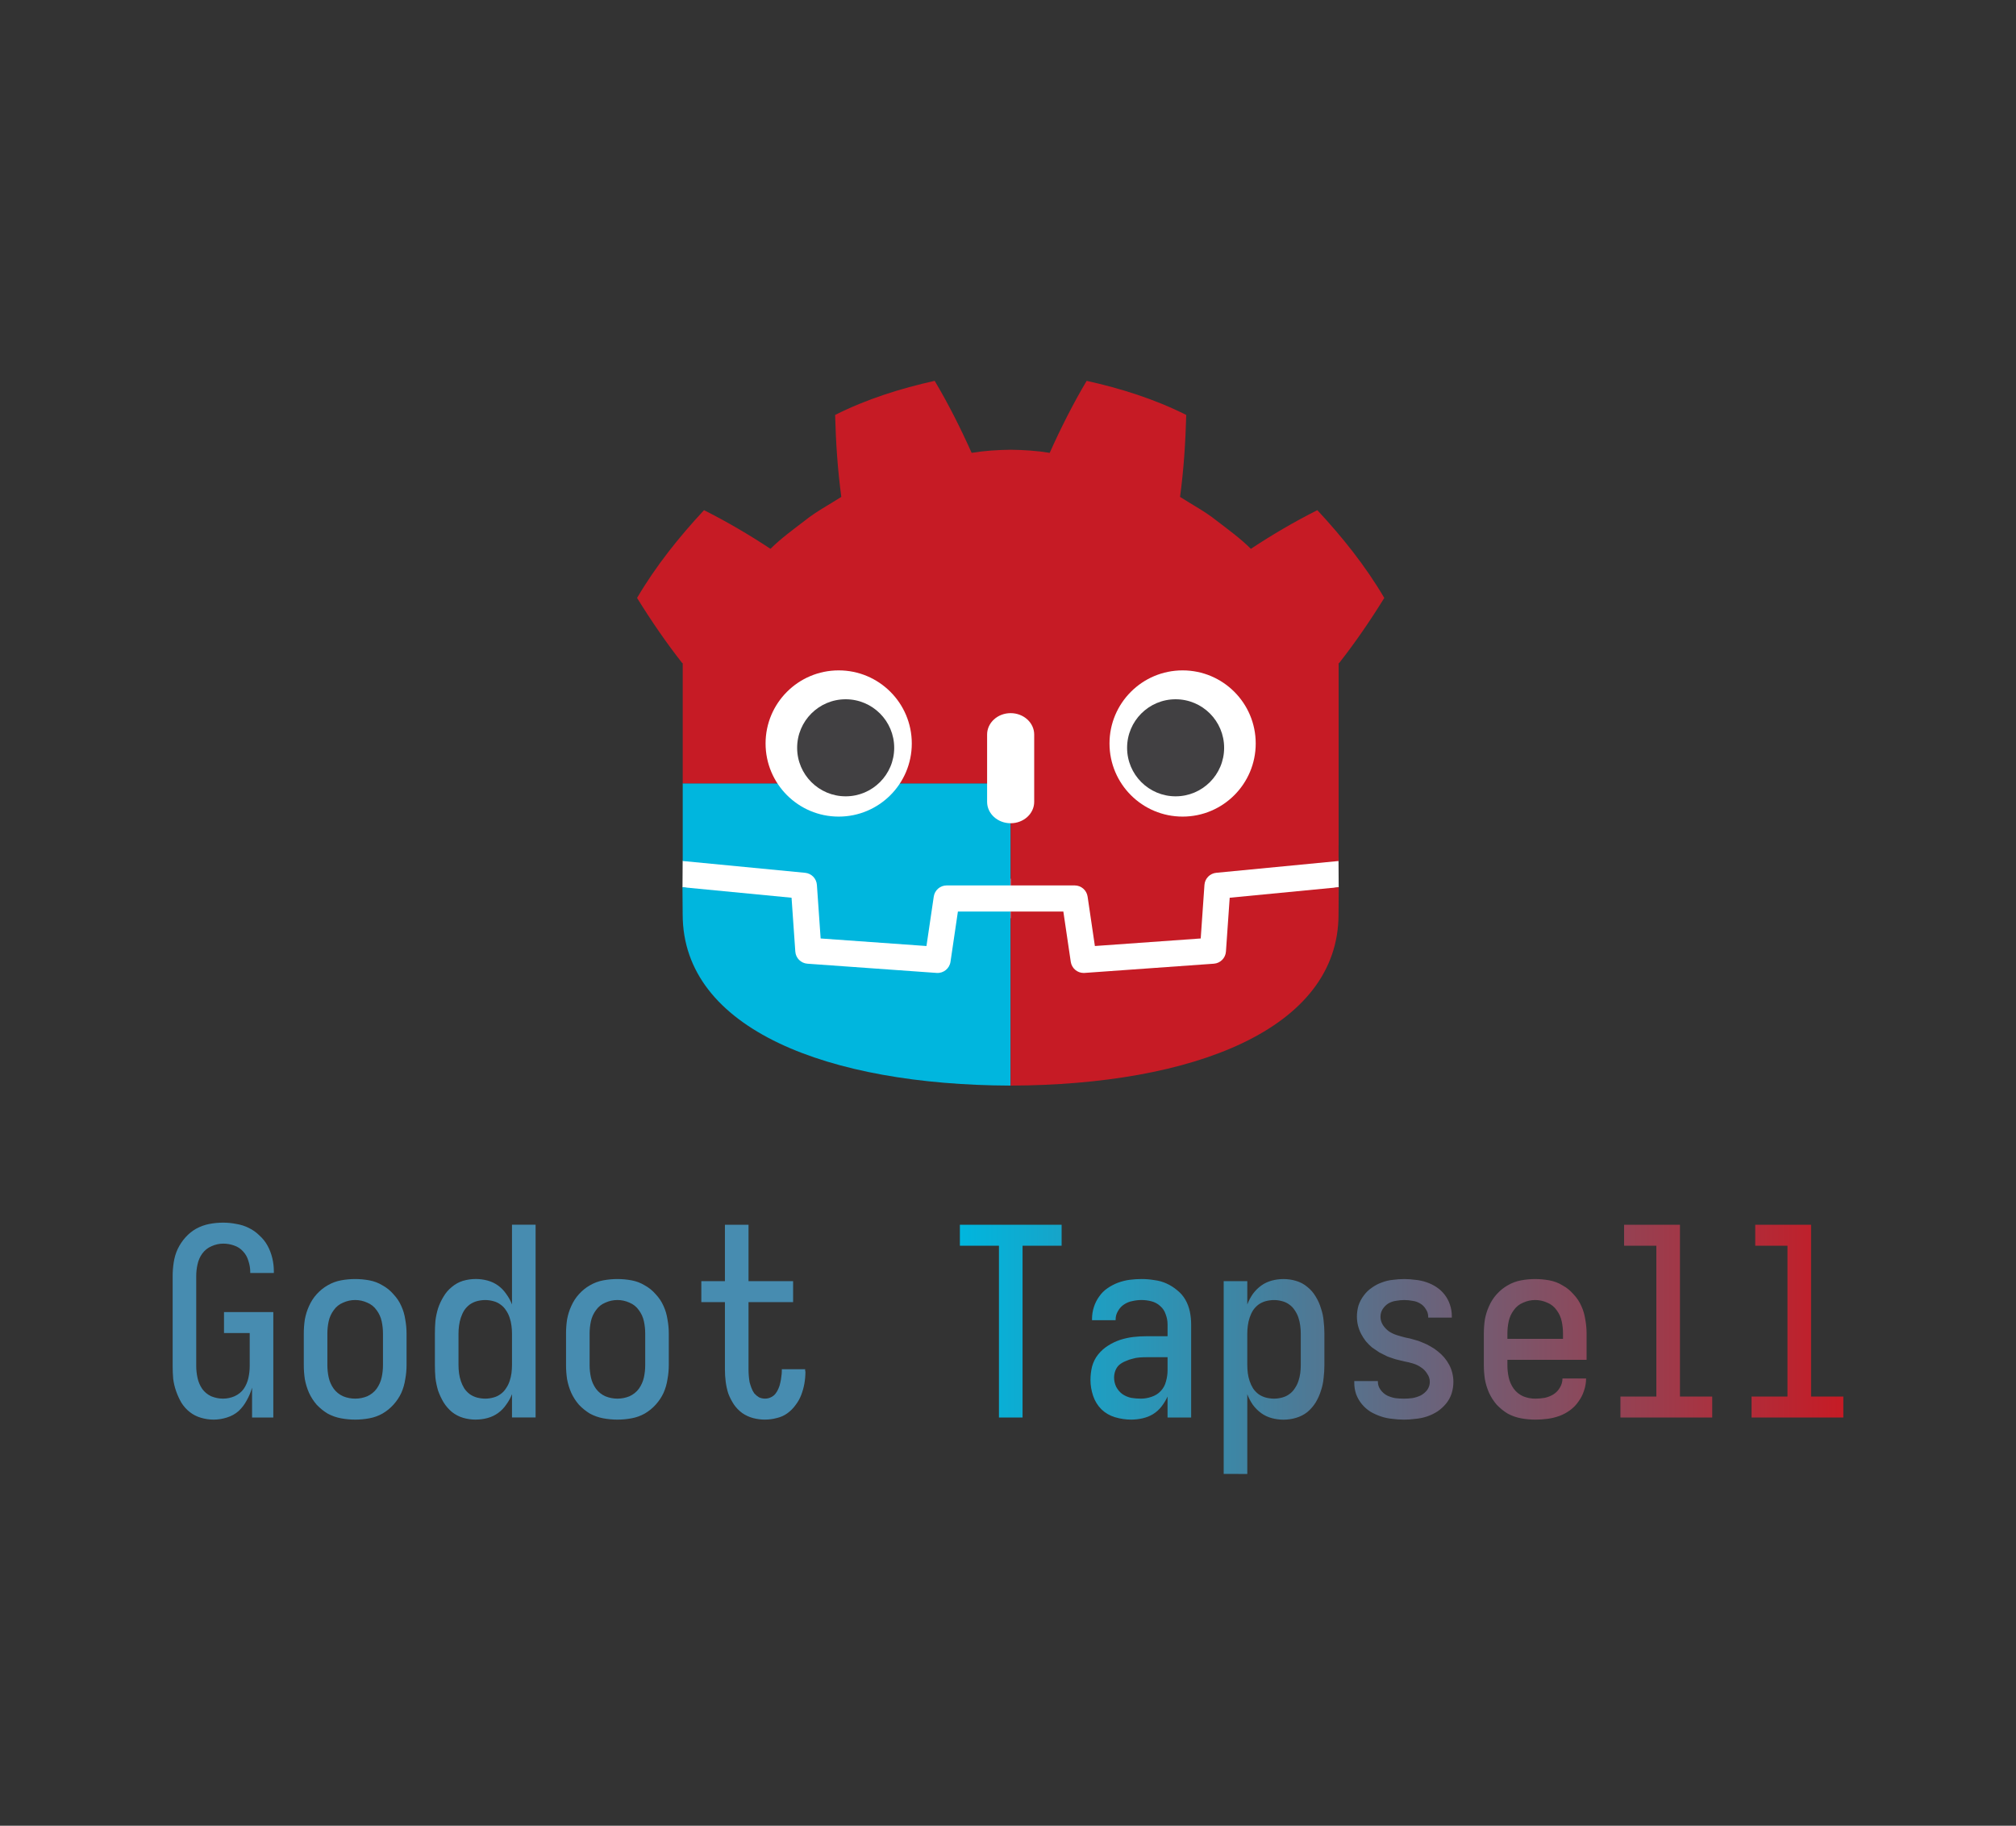 <?xml version="1.0" encoding="UTF-8" standalone="no"?>
<!-- Created with Inkscape (http://www.inkscape.org/) -->

<svg
   width="192.806mm"
   height="174.581mm"
   viewBox="0 0 192.806 174.581"
   version="1.1"
   id="svg1"
   xml:space="preserve"
   xmlns:xlink="http://www.w3.org/1999/xlink"
   xmlns="http://www.w3.org/2000/svg"
   xmlns:svg="http://www.w3.org/2000/svg"><rect x="0" y="0" width="192.806" height="174.581" fill="#333333" stroke="none"/><defs
     id="defs1"><linearGradient
       id="linearGradient9"><stop
         style="stop-color:#00b6de;stop-opacity:1;"
         offset="0"
         id="stop9" /><stop
         style="stop-color:#c61b25;stop-opacity:1;"
         offset="1"
         id="stop10" /></linearGradient><linearGradient
       xlink:href="#linearGradient9"
       id="linearGradient10"
       x1="106.401"
       y1="207.716"
       x2="190.894"
       y2="207.716"
       gradientUnits="userSpaceOnUse" /></defs><g
     id="layer1"
     transform="translate(-8.597,-78.691)"><g
       id="layer1-2"
       transform="matrix(0.077,0,0,0.077,65.829,101.606)"><g
         id="g78"
         transform="matrix(4.163,0,0,-4.163,919.241,771.672)"
         style="stroke-width:0.32"><path
           d="m 0,0 c 0,0 -0.325,1.994 -0.515,1.976 l -36.182,-3.491 c -2.879,-0.278 -5.115,-2.574 -5.317,-5.459 l -0.994,-14.247 -27.992,-1.997 -1.904,12.912 c -0.424,2.872 -2.932,5.037 -5.835,5.037 h -38.188 c -2.902,0 -5.41,-2.165 -5.834,-5.037 l -1.905,-12.912 -27.992,1.997 -0.994,14.247 c -0.202,2.886 -2.438,5.182 -5.317,5.46 l -36.2,3.49 c -0.187,0.018 -0.324,-1.978 -0.511,-1.978 l -0.049,-7.83 30.658,-4.944 1.004,-14.374 c 0.203,-2.91 2.551,-5.263 5.463,-5.472 l 38.551,-2.75 c 0.146,-0.01 0.29,-0.016 0.434,-0.016 2.897,0 5.401,2.166 5.825,5.038 l 1.959,13.286 h 28.005 l 1.959,-13.286 c 0.423,-2.871 2.93,-5.037 5.831,-5.037 0.142,0 0.284,0.005 0.423,0.015 l 38.556,2.75 c 2.911,0.209 5.26,2.562 5.463,5.472 l 1.003,14.374 30.645,4.966 z"
           style="fill:#ffffff;fill-opacity:1;fill-rule:nonzero;stroke:none;stroke-width:0.32"
           id="path80" /></g><g
         id="g82-3"
         transform="matrix(4.163,0,0,-4.163,104.699,525.907)"
         style="stroke-width:0.32"><path
           id="path84-6"
           style="fill:#00b6de;fill-opacity:1;fill-rule:nonzero;stroke:none;stroke-width:0.32"
           d="M 97.847,-35.867 H 3.2163873e-4 v -11.648 -6.035 -5.491 c 0.108,-10e-4 0.216,-0.005 0.323,-0.015 L 36.519,-62.546 c 1.896,-0.183 3.383,-1.709 3.515,-3.609 l 1.115,-15.979 31.574,-2.252 2.176,14.747 c 0.282,1.912 1.922,3.328 3.856,3.328 h 19.093 z" /><path
           id="path4"
           style="fill:#c61b25;fill-opacity:1;fill-rule:nonzero;stroke:none;stroke-width:0.32"
           d="M 75.173,84.206 C 64.989,81.942 54.915,78.788 45.47,74.034 c 0.216,-8.34 0.755,-16.33 1.848,-24.447 C 43.65,47.237 39.796,45.219 36.37,42.468 32.889,39.79 29.333,37.229 26.181,34.097 19.884,38.262 13.219,42.176 6.353,45.631 -1.048,37.666 -7.968,29.069 -13.621,19.449 -9.368,12.569 -4.928,6.119 -0.134,-7.0052632e-4 H 3.2163873e-4 V -35.867 H 97.847 v -30.443 h 19.096 c 1.933,0 3.572,-1.416 3.854,-3.328 l 2.176,-14.747 31.574,2.252 1.115,15.979 c 0.133,1.9 1.619,3.425 3.515,3.609 l 36.181,3.49 c 0.107,0.01 0.215,0.014 0.323,0.015 v 4.711 l 0.015,0.005 V -7.0052632e-4 h 0.135 C 200.625,6.119 205.061,12.569 209.316,19.449 c -5.651,9.62 -12.574,18.217 -19.975,26.182 -6.864,-3.455 -13.532,-7.369 -19.829,-11.534 -3.151,3.132 -6.7,5.693 -10.186,8.371 -3.425,2.751 -7.284,4.769 -10.945,7.119 1.09,8.117 1.628,16.107 1.845,24.447 -9.446,4.754 -19.519,7.907 -29.708,10.171 -4.068,-6.837 -7.788,-14.242 -11.028,-21.48 -3.842,0.642 -7.702,0.881 -11.567,0.927 v 0.005 c -0.027,0 -0.052,-0.005 -0.075,-0.005 h -0.002 c -0.024,2.54e-4 -0.048,0.005 -0.071,0.005 v -0.005 c -3.872,-0.046 -7.73,-0.285 -11.573,-0.927 -3.238,7.238 -6.955,14.643 -11.029,21.48 z" /></g><g
         id="g86-7"
         transform="matrix(4.163,0,0,-4.163,784.071,817.243)"
         style="stroke-width:0.32"><path
           id="path88-5"
           style="fill:#00b6de;fill-opacity:1;fill-rule:nonzero;stroke:none;stroke-width:0.32"
           d="m -65.361,-4.115 h -15.729 l -2.21,-14.995 c -0.297,-2.018 -2.101,-3.469 -4.133,-3.32 l -38.555,2.752 c -1.936,0.139 -3.477,1.679 -3.612,3.615 L -130.722,-1.7492677e-4 -163.268,3.138 c 0.015,-3.498 0.06,-7.329 0.06,-8.092 0,-34.374 43.606,-50.897 97.782,-51.087 h 0.065 z" /><path
           id="path3"
           style="fill:#c61b25;fill-opacity:1;fill-rule:nonzero;stroke:none;stroke-width:0.32"
           d="M -65.361,-4.115 V -56.041 h 0.068 c 54.176,0.19 97.765,16.713 97.765,51.087 0,0.777 0.047,4.592 0.063,8.092 L 5.1243548e-4,-1.7492677e-4 -1.121,-16.063 c -0.135,-1.936 -1.674,-3.476 -3.61,-3.615 l -38.555,-2.752 c -0.094,-0.007 -0.189,-0.01 -0.282,-0.01 -1.916,0 -3.568,1.406 -3.851,3.33 l -2.212,14.995 z" /></g><g
         id="g90-3"
         transform="matrix(4.163,0,0,-4.163,389.215,625.671)"
         style="stroke-width:0.32"><path
           d="m 0,0 c 0,-12.052 -9.765,-21.815 -21.813,-21.815 -12.042,0 -21.81,9.763 -21.81,21.815 0,12.044 9.768,21.802 21.81,21.802 C -9.765,21.802 0,12.044 0,0"
           style="fill:#ffffff;fill-opacity:1;fill-rule:nonzero;stroke:none;stroke-width:0.32"
           id="path92-5" /></g><g
         id="g94-6"
         transform="matrix(4.163,0,0,-4.163,367.367,631.057)"
         style="stroke-width:0.32"><path
           d="m 0,0 c 0,-7.994 -6.479,-14.473 -14.479,-14.473 -7.996,0 -14.479,6.479 -14.479,14.473 0,7.994 6.483,14.479 14.479,14.479 C -6.479,14.479 0,7.994 0,0"
           style="fill:#414042;fill-opacity:1;fill-rule:nonzero;stroke:none;stroke-width:0.32"
           id="path96-2" /></g><g
         id="g98-9"
         transform="matrix(4.163,0,0,-4.163,511.993,724.74)"
         style="stroke-width:0.32"><path
           d="m 0,0 c -3.878,0 -7.021,2.858 -7.021,6.381 v 20.081 c 0,3.52 3.143,6.381 7.021,6.381 3.878,0 7.028,-2.861 7.028,-6.381 V 6.381 C 7.028,2.858 3.878,0 0,0"
           style="fill:#ffffff;fill-opacity:1;fill-rule:nonzero;stroke:none;stroke-width:0.32"
           id="path100-1" /></g><g
         id="g102-2"
         transform="matrix(4.163,0,0,-4.163,634.787,625.671)"
         style="display:inline;stroke-width:0.32"><path
           d="m 0,0 c 0,-12.052 9.765,-21.815 21.815,-21.815 12.041,0 21.808,9.763 21.808,21.815 0,12.044 -9.767,21.802 -21.808,21.802 C 9.765,21.802 0,12.044 0,0"
           style="fill:#ffffff;fill-opacity:1;fill-rule:nonzero;stroke:none;stroke-width:0.32"
           id="path104-7" /></g><g
         id="g106-0"
         transform="matrix(4.163,0,0,-4.163,656.641,631.057)"
         style="stroke-width:0.32"><path
           d="m 0,0 c 0,-7.994 6.477,-14.473 14.471,-14.473 8.002,0 14.479,6.479 14.479,14.473 0,7.994 -6.477,14.479 -14.479,14.479 C 6.477,14.479 0,7.994 0,0"
           style="fill:#414042;fill-opacity:1;fill-rule:nonzero;stroke:none;stroke-width:0.32"
           id="path108-9" /></g></g><g
       id="text4"
       style="font-weight:500;font-size:25.079px;font-family:'Iosevka Term';-inkscape-font-specification:'Iosevka Term, Medium';stroke:#ca0000;stroke-width:0.425;stroke-linecap:square;stroke-linejoin:round"
       aria-label="Godot Tapsell"
       transform="translate(-6.003)"><path
         style="fill:#478cb0;stroke:none"
         d="m 35.025,214.437 q -0.602,0 -1.204,-0.176 -0.602,-0.176 -1.078,-0.552 -0.477,-0.376 -0.803,-0.903 -0.301,-0.527 -0.502,-1.103 -0.201,-0.577 -0.276,-1.179 -0.05,-0.602 -0.05,-1.204 v -8.602 q 0,-0.652 0.1,-1.304 0.1,-0.677 0.376,-1.279 0.301,-0.627 0.752,-1.129 0.451,-0.502 1.028,-0.828 0.602,-0.326 1.254,-0.451 0.652,-0.125 1.329,-0.125 0.627,0 1.254,0.125 0.627,0.1 1.179,0.376 0.577,0.276 1.028,0.727 0.477,0.426 0.777,0.978 0.301,0.552 0.451,1.179 0.15,0.627 0.15,1.254 v 0.176 h -2.257 v -0.1 q 0,-0.527 -0.176,-1.053 -0.15,-0.527 -0.502,-0.903 -0.351,-0.401 -0.878,-0.577 -0.502,-0.176 -1.028,-0.176 -0.577,0 -1.129,0.251 -0.527,0.226 -0.878,0.702 -0.326,0.451 -0.451,1.028 -0.125,0.552 -0.125,1.129 v 8.602 q 0,0.552 0.125,1.129 0.125,0.577 0.451,1.053 0.326,0.451 0.853,0.702 0.552,0.226 1.129,0.226 0.577,0 1.103,-0.226 0.552,-0.251 0.878,-0.702 0.326,-0.477 0.451,-1.053 0.125,-0.577 0.125,-1.129 v -3.16 h -2.458 v -2.006 h 4.715 v 10.082 h -2.031 v -2.859 q -0.176,0.627 -0.502,1.204 -0.301,0.577 -0.777,1.028 -0.477,0.426 -1.129,0.627 -0.627,0.201 -1.279,0.201 z m 13.543,0 q -0.677,0 -1.354,-0.125 -0.677,-0.125 -1.279,-0.451 -0.577,-0.351 -1.053,-0.853 -0.451,-0.527 -0.727,-1.129 -0.276,-0.627 -0.401,-1.304 -0.1,-0.677 -0.1,-1.354 v -3.01 q 0,-0.677 0.1,-1.354 0.125,-0.677 0.401,-1.279 0.276,-0.627 0.727,-1.129 0.477,-0.527 1.053,-0.853 0.602,-0.351 1.279,-0.477 0.677,-0.125 1.354,-0.125 0.677,0 1.354,0.125 0.677,0.125 1.254,0.477 0.602,0.326 1.053,0.853 0.477,0.502 0.752,1.129 0.276,0.602 0.376,1.279 0.125,0.677 0.125,1.354 v 3.01 q 0,0.677 -0.125,1.354 -0.1,0.677 -0.376,1.304 -0.276,0.602 -0.752,1.129 -0.451,0.502 -1.053,0.853 -0.577,0.326 -1.254,0.451 -0.677,0.125 -1.354,0.125 z m 0,-2.006 q 0.602,0 1.154,-0.226 0.552,-0.251 0.903,-0.727 0.351,-0.502 0.477,-1.078 0.125,-0.577 0.125,-1.179 v -3.01 q 0,-0.602 -0.125,-1.179 -0.125,-0.577 -0.477,-1.053 -0.351,-0.502 -0.903,-0.727 -0.552,-0.251 -1.154,-0.251 -0.602,0 -1.154,0.251 -0.552,0.226 -0.903,0.727 -0.351,0.477 -0.477,1.053 -0.125,0.577 -0.125,1.179 v 3.01 q 0,0.602 0.125,1.179 0.125,0.577 0.477,1.078 0.351,0.477 0.903,0.727 0.552,0.226 1.154,0.226 z m 11.537,2.006 q -0.627,0 -1.229,-0.176 -0.577,-0.176 -1.053,-0.552 -0.477,-0.401 -0.803,-0.928 -0.326,-0.552 -0.527,-1.129 -0.176,-0.602 -0.251,-1.204 -0.05,-0.602 -0.05,-1.229 v -3.01 q 0,-0.627 0.05,-1.229 0.075,-0.602 0.251,-1.179 0.201,-0.602 0.527,-1.129 0.326,-0.552 0.803,-0.928 0.477,-0.401 1.053,-0.577 0.602,-0.176 1.229,-0.176 0.577,0 1.129,0.15 0.552,0.15 1.003,0.477 0.451,0.326 0.777,0.803 0.351,0.477 0.552,1.003 v -7.624 h 2.257 v 18.433 h -2.257 v -2.232 q -0.201,0.527 -0.552,1.003 -0.326,0.477 -0.777,0.803 -0.451,0.326 -1.003,0.477 -0.552,0.15 -1.129,0.15 z m 0.903,-2.006 q 0.376,0 0.752,-0.1 0.401,-0.1 0.702,-0.326 0.326,-0.226 0.527,-0.552 0.226,-0.326 0.351,-0.702 0.125,-0.376 0.176,-0.752 0.05,-0.401 0.05,-0.777 v -3.01 q 0,-0.376 -0.05,-0.752 -0.05,-0.401 -0.176,-0.777 -0.125,-0.376 -0.351,-0.702 -0.201,-0.326 -0.527,-0.552 -0.301,-0.226 -0.702,-0.326 -0.376,-0.1 -0.752,-0.1 -0.376,0 -0.777,0.1 -0.376,0.1 -0.702,0.326 -0.301,0.226 -0.527,0.552 -0.201,0.326 -0.326,0.702 -0.125,0.376 -0.176,0.777 -0.05,0.376 -0.05,0.752 v 3.01 q 0,0.376 0.05,0.777 0.05,0.376 0.176,0.752 0.125,0.376 0.326,0.702 0.226,0.326 0.527,0.552 0.326,0.226 0.702,0.326 0.401,0.1 0.777,0.1 z m 12.64,2.006 q -0.677,0 -1.354,-0.125 -0.677,-0.125 -1.279,-0.451 -0.577,-0.351 -1.053,-0.853 -0.451,-0.527 -0.727,-1.129 -0.276,-0.627 -0.401,-1.304 -0.1,-0.677 -0.1,-1.354 v -3.01 q 0,-0.677 0.1,-1.354 0.125,-0.677 0.401,-1.279 0.276,-0.627 0.727,-1.129 0.477,-0.527 1.053,-0.853 0.602,-0.351 1.279,-0.477 0.677,-0.125 1.354,-0.125 0.677,0 1.354,0.125 0.677,0.125 1.254,0.477 0.602,0.326 1.053,0.853 0.477,0.502 0.752,1.129 0.276,0.602 0.376,1.279 0.125,0.677 0.125,1.354 v 3.01 q 0,0.677 -0.125,1.354 -0.1,0.677 -0.376,1.304 -0.276,0.602 -0.752,1.129 -0.451,0.502 -1.053,0.853 -0.577,0.326 -1.254,0.451 -0.677,0.125 -1.354,0.125 z m 0,-2.006 q 0.602,0 1.154,-0.226 0.552,-0.251 0.903,-0.727 0.351,-0.502 0.477,-1.078 0.125,-0.577 0.125,-1.179 v -3.01 q 0,-0.602 -0.125,-1.179 -0.125,-0.577 -0.477,-1.053 -0.351,-0.502 -0.903,-0.727 -0.552,-0.251 -1.154,-0.251 -0.602,0 -1.154,0.251 -0.552,0.226 -0.903,0.727 -0.351,0.477 -0.477,1.053 -0.125,0.577 -0.125,1.179 v 3.01 q 0,0.602 0.125,1.179 0.125,0.577 0.477,1.078 0.351,0.477 0.903,0.727 0.552,0.226 1.154,0.226 z m 14.12,2.006 q -0.577,0 -1.154,-0.15 -0.552,-0.15 -1.028,-0.477 -0.477,-0.351 -0.803,-0.828 -0.326,-0.502 -0.527,-1.028 -0.176,-0.552 -0.251,-1.129 -0.075,-0.577 -0.075,-1.179 v -6.445 h -2.257 v -2.006 H 83.93 v -5.392 h 2.257 v 5.392 h 4.264 v 2.006 h -4.264 v 6.445 q 0,0.301 0.025,0.602 0.025,0.301 0.075,0.602 0.075,0.276 0.176,0.552 0.1,0.276 0.276,0.527 0.201,0.226 0.451,0.376 0.276,0.125 0.577,0.125 0.301,0 0.552,-0.125 0.276,-0.125 0.451,-0.351 0.176,-0.226 0.276,-0.477 0.125,-0.276 0.176,-0.552 0.075,-0.301 0.1,-0.577 0.05,-0.301 0.05,-0.577 v -0.15 h 2.232 q 0,0.075 0,0.15 0.025,0.05 0.025,0.1 0,0.552 -0.1,1.129 -0.1,0.552 -0.301,1.078 -0.201,0.527 -0.552,0.978 -0.326,0.451 -0.777,0.777 -0.451,0.326 -1.003,0.451 -0.552,0.15 -1.129,0.15 z"
         id="path7" /><path
         style="fill:url(#linearGradient10);stroke:none"
         d="m 110.138,214.237 v -16.427 h -3.737 v -2.006 h 9.731 v 2.006 h -3.737 v 16.427 z m 12.665,0.201 q -0.777,0 -1.555,-0.226 -0.752,-0.226 -1.304,-0.752 -0.552,-0.552 -0.803,-1.304 -0.251,-0.752 -0.251,-1.505 0,-0.652 0.15,-1.279 0.176,-0.652 0.577,-1.154 0.401,-0.502 0.953,-0.853 0.552,-0.351 1.154,-0.552 0.627,-0.201 1.254,-0.276 0.652,-0.075 1.304,-0.075 h 1.981 v -1.129 q 0,-0.502 -0.176,-0.953 -0.15,-0.477 -0.527,-0.803 -0.351,-0.326 -0.828,-0.451 -0.477,-0.125 -0.953,-0.125 -0.451,0 -0.878,0.1 -0.426,0.075 -0.803,0.326 -0.351,0.226 -0.577,0.627 -0.226,0.376 -0.226,0.803 v 0.075 h -2.257 v -0.125 q 0,-0.577 0.176,-1.129 0.176,-0.552 0.502,-1.003 0.326,-0.477 0.803,-0.803 0.477,-0.326 1.003,-0.527 0.552,-0.201 1.103,-0.276 0.577,-0.075 1.154,-0.075 0.602,0 1.204,0.1 0.627,0.075 1.179,0.326 0.552,0.251 1.028,0.652 0.477,0.376 0.777,0.903 0.301,0.527 0.426,1.129 0.125,0.602 0.125,1.229 v 8.903 h -2.257 v -2.006 q -0.226,0.502 -0.577,0.953 -0.326,0.426 -0.803,0.727 -0.451,0.276 -1.003,0.401 -0.552,0.125 -1.078,0.125 z m 0.903,-2.006 q 0.527,0 1.028,-0.176 0.527,-0.176 0.878,-0.552 0.376,-0.401 0.502,-0.928 0.15,-0.527 0.15,-1.053 v -1.254 h -1.981 q -0.351,0 -0.702,0.025 -0.351,0.025 -0.677,0.125 -0.326,0.075 -0.652,0.226 -0.326,0.125 -0.602,0.351 -0.251,0.226 -0.376,0.552 -0.125,0.326 -0.125,0.677 0,0.451 0.201,0.878 0.226,0.426 0.602,0.702 0.376,0.251 0.828,0.351 0.451,0.075 0.928,0.075 z m 7.925,7.198 v -18.433 h 2.257 v 2.232 q 0.201,-0.527 0.527,-1.003 0.351,-0.477 0.803,-0.803 0.451,-0.326 1.003,-0.477 0.552,-0.15 1.129,-0.15 0.627,0 1.204,0.176 0.602,0.176 1.078,0.577 0.477,0.376 0.803,0.928 0.326,0.527 0.502,1.129 0.201,0.577 0.251,1.179 0.075,0.602 0.075,1.229 v 3.01 q 0,0.627 -0.075,1.229 -0.05,0.602 -0.251,1.204 -0.176,0.577 -0.502,1.129 -0.326,0.527 -0.803,0.928 -0.477,0.376 -1.078,0.552 -0.577,0.176 -1.204,0.176 -0.577,0 -1.129,-0.15 -0.552,-0.15 -1.003,-0.477 -0.451,-0.326 -0.803,-0.803 -0.326,-0.477 -0.527,-1.003 v 7.624 z m 4.815,-7.198 q 0.376,0 0.752,-0.1 0.401,-0.1 0.702,-0.326 0.326,-0.226 0.527,-0.552 0.226,-0.326 0.351,-0.702 0.125,-0.376 0.176,-0.752 0.05,-0.401 0.05,-0.777 v -3.01 q 0,-0.376 -0.05,-0.752 -0.05,-0.401 -0.176,-0.777 -0.125,-0.376 -0.351,-0.702 -0.201,-0.326 -0.527,-0.552 -0.301,-0.226 -0.702,-0.326 -0.376,-0.1 -0.752,-0.1 -0.376,0 -0.777,0.1 -0.376,0.1 -0.702,0.326 -0.301,0.226 -0.527,0.552 -0.201,0.326 -0.326,0.702 -0.125,0.376 -0.176,0.777 -0.05,0.376 -0.05,0.752 v 3.01 q 0,0.376 0.05,0.777 0.05,0.376 0.176,0.752 0.125,0.376 0.326,0.702 0.226,0.326 0.527,0.552 0.326,0.226 0.702,0.326 0.401,0.1 0.777,0.1 z m 12.414,2.006 q -0.552,0 -1.103,-0.075 -0.552,-0.05 -1.078,-0.226 -0.527,-0.176 -1.003,-0.451 -0.477,-0.301 -0.828,-0.727 -0.351,-0.426 -0.552,-0.953 -0.176,-0.527 -0.176,-1.078 v -0.176 h 2.257 v 0.075 q 0,0.401 0.251,0.752 0.251,0.351 0.627,0.552 0.376,0.176 0.777,0.251 0.426,0.05 0.828,0.05 0.401,0 0.803,-0.05 0.426,-0.075 0.803,-0.251 0.376,-0.201 0.627,-0.527 0.251,-0.351 0.251,-0.777 0,-0.426 -0.251,-0.777 -0.226,-0.376 -0.577,-0.602 -0.351,-0.251 -0.777,-0.376 -0.401,-0.125 -0.828,-0.201 -0.401,-0.1 -0.828,-0.201 -0.401,-0.125 -0.803,-0.276 -0.376,-0.176 -0.752,-0.376 -0.351,-0.226 -0.702,-0.477 -0.326,-0.276 -0.602,-0.602 -0.251,-0.326 -0.451,-0.702 -0.201,-0.401 -0.301,-0.803 -0.1,-0.426 -0.1,-0.853 0,-0.527 0.15,-1.053 0.176,-0.527 0.502,-0.953 0.326,-0.451 0.777,-0.752 0.451,-0.326 0.953,-0.502 0.527,-0.201 1.053,-0.251 0.552,-0.075 1.103,-0.075 0.527,0 1.053,0.075 0.552,0.05 1.053,0.226 0.527,0.176 0.978,0.477 0.451,0.301 0.777,0.727 0.326,0.426 0.502,0.953 0.176,0.527 0.176,1.053 v 0.176 h -2.257 v -0.075 q 0,-0.401 -0.226,-0.727 -0.201,-0.351 -0.552,-0.552 -0.326,-0.201 -0.727,-0.251 -0.376,-0.075 -0.777,-0.075 -0.401,0 -0.803,0.075 -0.376,0.05 -0.727,0.251 -0.326,0.201 -0.552,0.552 -0.201,0.326 -0.201,0.727 0,0.401 0.226,0.777 0.251,0.376 0.602,0.627 0.351,0.226 0.752,0.351 0.401,0.125 0.803,0.226 0.426,0.075 0.828,0.201 0.426,0.1 0.803,0.276 0.401,0.15 0.777,0.376 0.376,0.201 0.702,0.477 0.326,0.251 0.602,0.577 0.276,0.326 0.477,0.702 0.201,0.376 0.301,0.803 0.1,0.401 0.1,0.828 0,0.577 -0.176,1.129 -0.176,0.527 -0.527,0.953 -0.351,0.426 -0.828,0.752 -0.477,0.301 -1.003,0.477 -0.527,0.176 -1.103,0.226 -0.552,0.075 -1.103,0.075 z m 12.565,0 q -0.677,0 -1.354,-0.125 -0.677,-0.125 -1.279,-0.451 -0.577,-0.351 -1.053,-0.853 -0.451,-0.527 -0.727,-1.129 -0.276,-0.627 -0.401,-1.304 -0.1,-0.677 -0.1,-1.354 v -3.01 q 0,-0.677 0.1,-1.354 0.125,-0.677 0.401,-1.279 0.276,-0.627 0.727,-1.129 0.477,-0.527 1.053,-0.853 0.602,-0.351 1.279,-0.477 0.677,-0.125 1.354,-0.125 0.677,0 1.354,0.125 0.677,0.125 1.254,0.477 0.602,0.326 1.053,0.853 0.477,0.502 0.752,1.129 0.276,0.602 0.376,1.279 0.125,0.677 0.125,1.354 v 2.508 h -7.574 v 0.502 q 0,0.602 0.125,1.179 0.125,0.577 0.477,1.078 0.351,0.477 0.903,0.727 0.552,0.226 1.154,0.226 0.451,0 0.903,-0.075 0.451,-0.1 0.828,-0.326 0.401,-0.251 0.627,-0.652 0.251,-0.401 0.251,-0.878 h 2.257 q 0,0.602 -0.201,1.179 -0.176,0.552 -0.527,1.028 -0.326,0.477 -0.803,0.828 -0.477,0.351 -1.028,0.552 -0.552,0.201 -1.154,0.276 -0.577,0.075 -1.154,0.075 z m 2.658,-7.724 v -0.502 q 0,-0.602 -0.125,-1.179 -0.125,-0.577 -0.477,-1.053 -0.351,-0.502 -0.903,-0.727 -0.552,-0.251 -1.154,-0.251 -0.602,0 -1.154,0.251 -0.552,0.226 -0.903,0.727 -0.351,0.477 -0.477,1.053 -0.125,0.577 -0.125,1.179 v 0.502 z m 5.492,7.524 v -2.006 h 3.436 v -14.421 h -3.085 v -2.006 h 5.342 v 16.427 h 3.085 v 2.006 z m 12.54,0 v -2.006 h 3.436 v -14.421 h -3.085 v -2.006 h 5.342 v 16.427 h 3.085 v 2.006 z"
         id="path8" /><rect
         style="fill:#333333;fill-opacity:0;stroke:none;stroke-width:1.046;stroke-linecap:square;stroke-linejoin:round;stroke-dasharray:none;stroke-opacity:1"
         id="rect10"
         width="192.806"
         height="174.581"
         x="14.6"
         y="78.691" /></g></g></svg>
